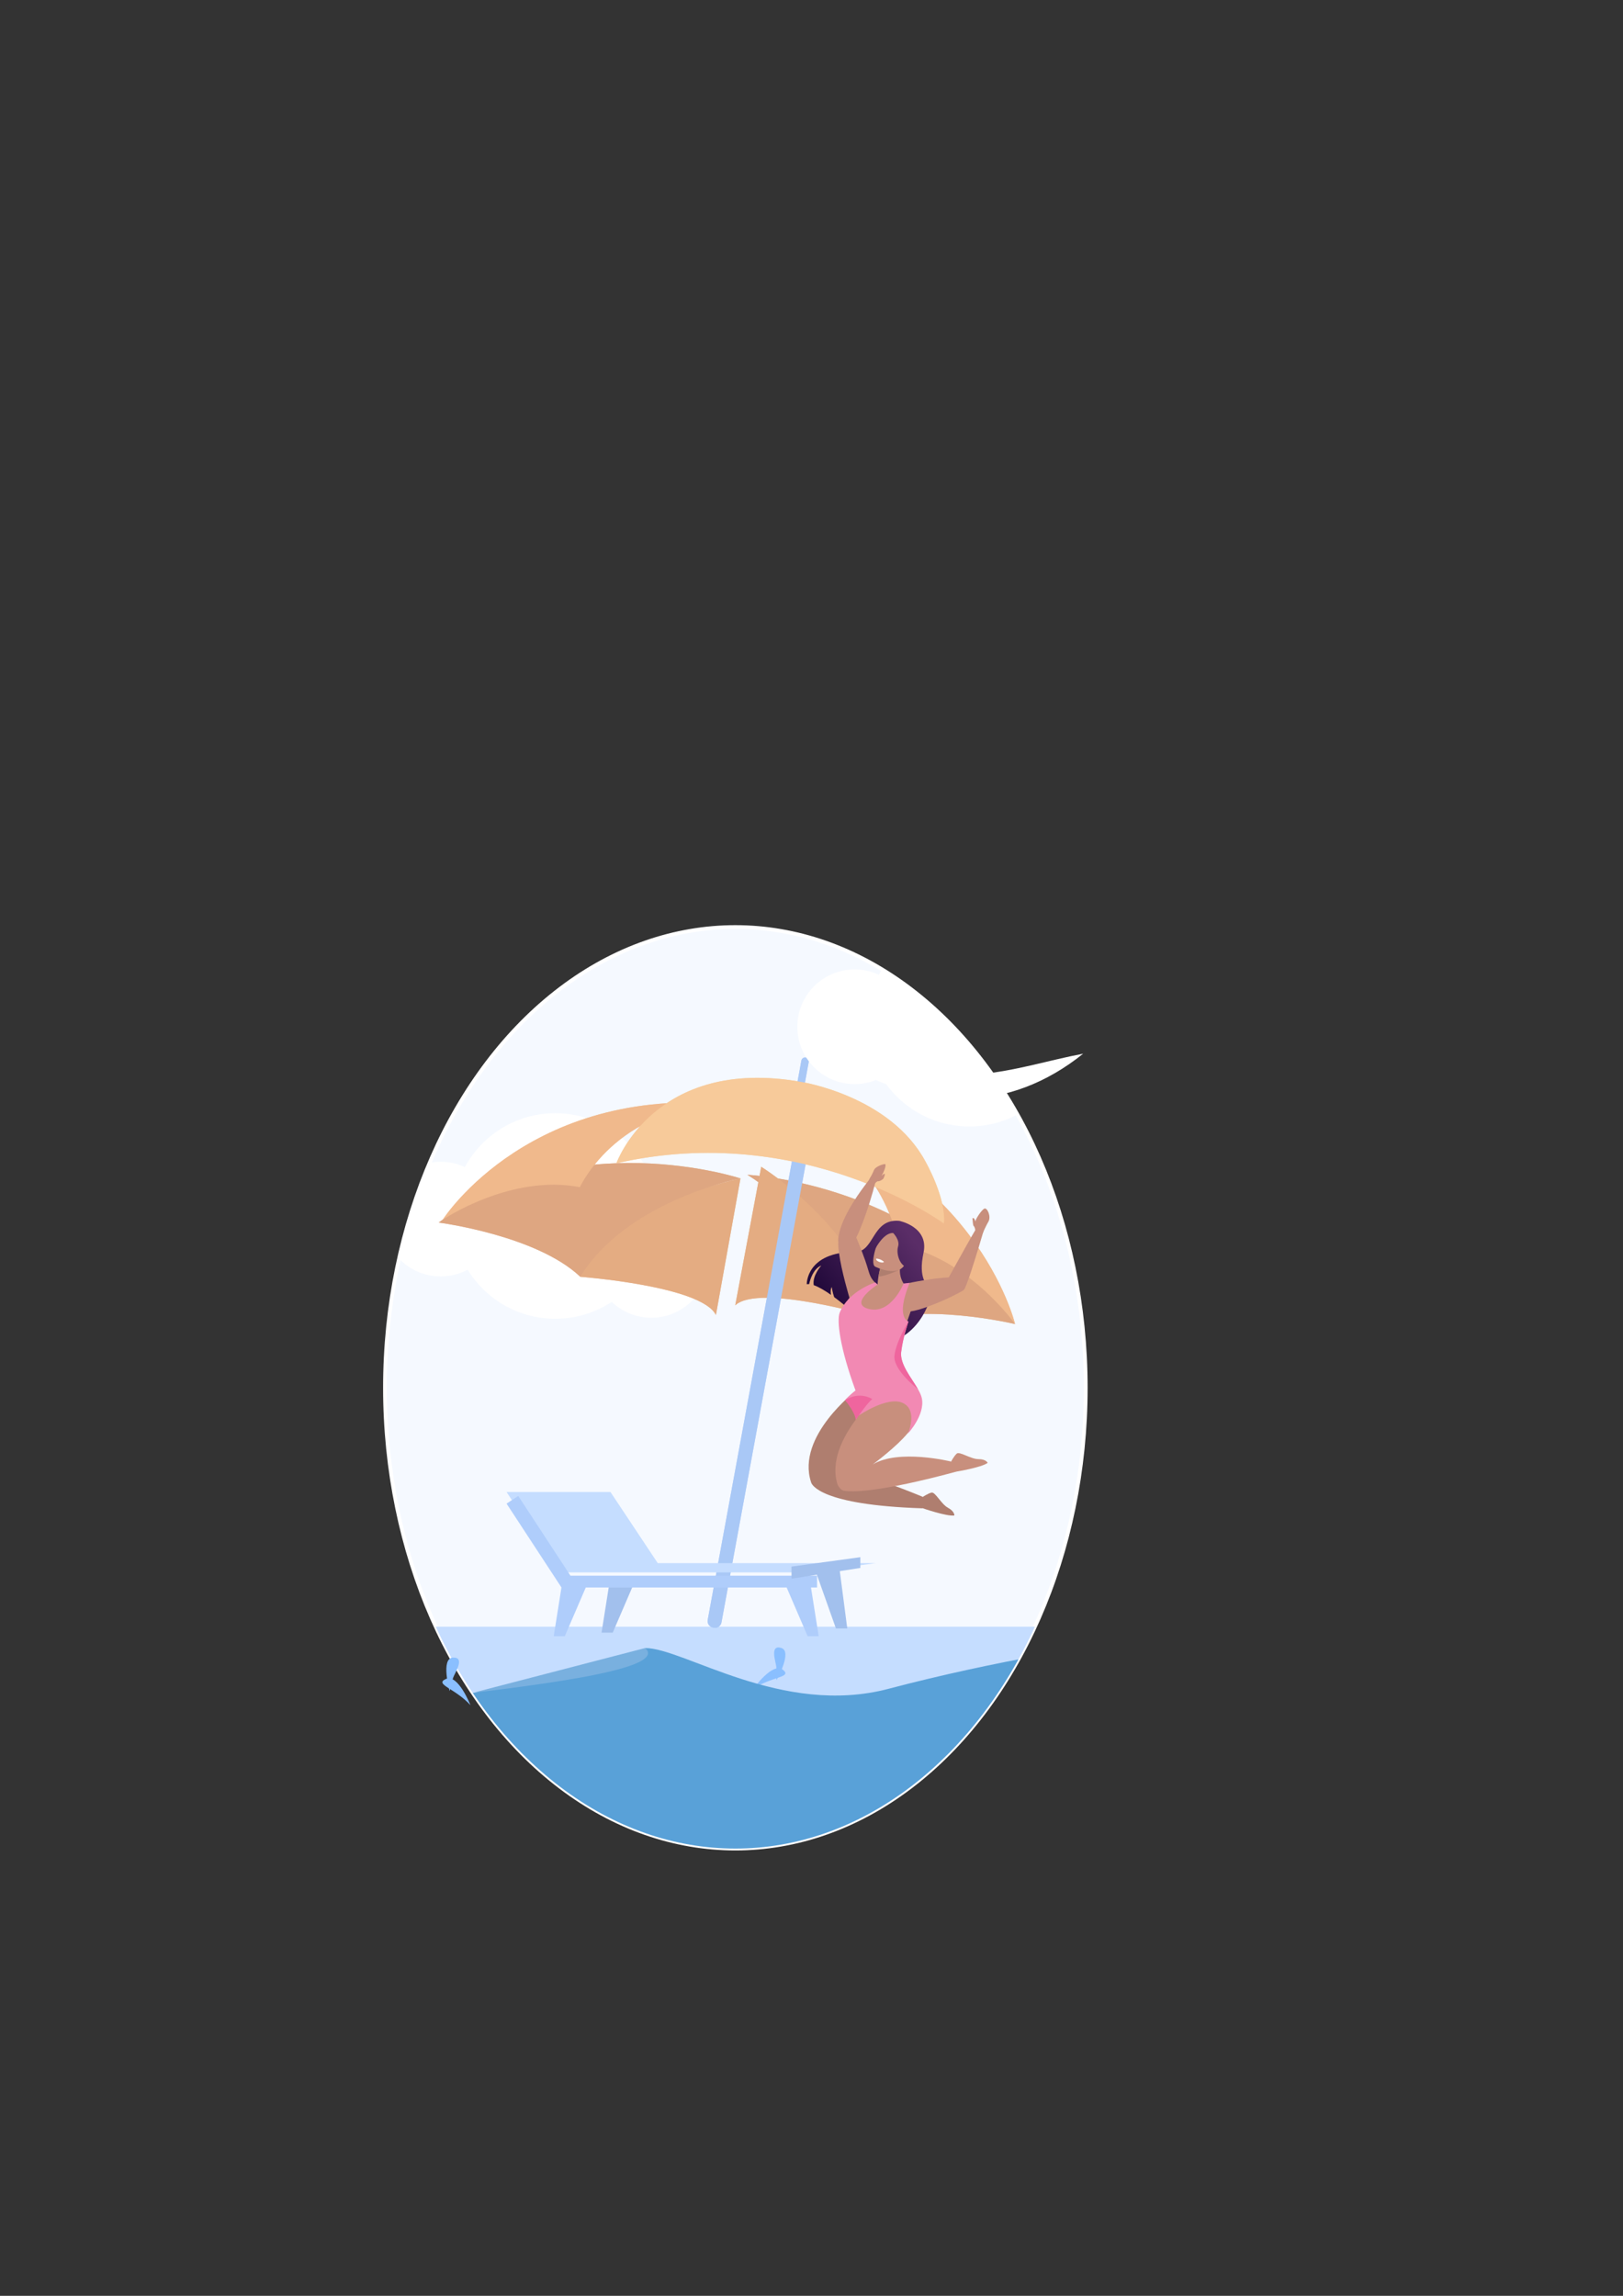 <?xml version="1.0" encoding="UTF-8" standalone="no"?>
<!-- Created with Inkscape (http://www.inkscape.org/) -->

<svg
   xmlns:dc="http://purl.org/dc/elements/1.1/"
   xmlns:cc="http://creativecommons.org/ns#"
   xmlns:rdf="http://www.w3.org/1999/02/22-rdf-syntax-ns#"
   xmlns:svg="http://www.w3.org/2000/svg"
   xmlns="http://www.w3.org/2000/svg"
   xmlns:xlink="http://www.w3.org/1999/xlink"
   xmlns:sodipodi="http://sodipodi.sourceforge.net/DTD/sodipodi-0.dtd"
   xmlns:inkscape="http://www.inkscape.org/namespaces/inkscape"
   width="210mm"
   height="297mm"
   viewBox="0 0 210 297"
   version="1.1"
   id="svg8"
   inkscape:version="0.92.3 (2405546, 2018-03-11)"
   sodipodi:docname="drawing.svg">
  <rect x="0" y="0" width="210" height="297" fill="#333333" stroke="none"/>
  <defs
     id="defs2">
    <linearGradient
       id="linearGradient1255"
       inkscape:collect="always">
      <stop
         id="stop1251"
         offset="0"
         style="stop-color:#5a2d67;stop-opacity:1" />
      <stop
         id="stop1253"
         offset="1"
         style="stop-color:#21093a;stop-opacity:1" />
    </linearGradient>
    <linearGradient
       inkscape:collect="always"
       id="linearGradient1245">
      <stop
         style="stop-color:#5a2d67;stop-opacity:1"
         offset="0"
         id="stop1241" />
      <stop
         style="stop-color:#21093a;stop-opacity:1"
         offset="1"
         id="stop1243" />
    </linearGradient>
    <linearGradient
       inkscape:collect="always"
       xlink:href="#linearGradient1255"
       id="linearGradient1748"
       gradientUnits="userSpaceOnUse"
       gradientTransform="matrix(-0.723,0,0,0.723,55.376,164.497)"
       x1="61.334"
       y1="433.543"
       x2="38.427"
       y2="450.779" />
    <linearGradient
       inkscape:collect="always"
       xlink:href="#linearGradient1245"
       id="linearGradient1750"
       gradientUnits="userSpaceOnUse"
       gradientTransform="matrix(-0.723,0,0,0.723,55.376,164.497)"
       x1="61.334"
       y1="433.543"
       x2="38.427"
       y2="450.779" />
    <clipPath
       clipPathUnits="userSpaceOnUse"
       id="clipPath1776">
      <ellipse
         ry="59.608"
         rx="45.336"
         cy="634.962"
         cx="284.375"
         id="ellipse1778"
         style="opacity:1;vector-effect:none;fill:none;fill-opacity:1;stroke:#ffffff;stroke-width:0.486;stroke-linecap:butt;stroke-linejoin:miter;stroke-miterlimit:4;stroke-dasharray:none;stroke-dashoffset:0;stroke-opacity:1" />
    </clipPath>
    <clipPath
       clipPathUnits="userSpaceOnUse"
       id="clipPath1786">
      <ellipse
         ry="59.608"
         rx="45.336"
         cy="634.962"
         cx="284.375"
         id="ellipse1788"
         style="opacity:1;vector-effect:none;fill:none;fill-opacity:1;stroke:#ffffff;stroke-width:0.486;stroke-linecap:butt;stroke-linejoin:miter;stroke-miterlimit:4;stroke-dasharray:none;stroke-dashoffset:0;stroke-opacity:1" />
    </clipPath>
    <clipPath
       clipPathUnits="userSpaceOnUse"
       id="clipPath2196">
      <ellipse
         ry="7470.057"
         rx="5681.488"
         cy="-7308.249"
         cx="9176.84"
         id="ellipse2198"
         style="opacity:1;vector-effect:none;fill:none;fill-opacity:1;stroke:#ffffff;stroke-width:60.916;stroke-linecap:butt;stroke-linejoin:miter;stroke-miterlimit:4;stroke-dasharray:none;stroke-dashoffset:0;stroke-opacity:1"
         transform="scale(1,-1)" />
    </clipPath>
    <clipPath
       clipPathUnits="userSpaceOnUse"
       id="clipPath2227">
      <ellipse
         style="opacity:1;vector-effect:none;fill:none;fill-opacity:1;stroke:#ffffff;stroke-width:0.486;stroke-linecap:butt;stroke-linejoin:miter;stroke-miterlimit:4;stroke-dasharray:none;stroke-dashoffset:0;stroke-opacity:1"
         id="ellipse2229"
         cx="287.164"
         cy="651.51"
         rx="45.336"
         ry="59.608" />
    </clipPath>
    <clipPath
       clipPathUnits="userSpaceOnUse"
       id="clipPath2231">
      <ellipse
         ry="59.608"
         rx="45.336"
         cy="676.389"
         cx="233.594"
         id="ellipse2233"
         style="opacity:1;vector-effect:none;fill:none;fill-opacity:1;stroke:#ffffff;stroke-width:0.486;stroke-linecap:butt;stroke-linejoin:miter;stroke-miterlimit:4;stroke-dasharray:none;stroke-dashoffset:0;stroke-opacity:1" />
    </clipPath>
  </defs>
  <sodipodi:namedview
     id="base"
     pagecolor="#ffffff"
     bordercolor="#666666"
     borderopacity="1.0"
     inkscape:pageopacity="0.0"
     inkscape:pageshadow="2"
     inkscape:zoom="0.7"
     inkscape:cx="692.85282"
     inkscape:cy="303.8183"
     inkscape:document-units="mm"
     inkscape:current-layer="layer1"
     showgrid="false"
     inkscape:window-width="1920"
     inkscape:window-height="1053"
     inkscape:window-x="0"
     inkscape:window-y="27"
     inkscape:window-maximized="1" />
  <g
     inkscape:label="Layer 1"
     inkscape:groupmode="layer"
     id="layer1">
    <g
       transform="matrix(0.013,0,0,-0.015,-88.359,591.711)"
       id="g842" />
    <g
       id="g1275"
       transform="matrix(0.723,0,0,0.723,-51.209,142.407)"
       style="opacity:1" />
    <ellipse
       style="opacity:1;vector-effect:none;fill:#f5f9ff;fill-opacity:1;stroke:#ffffff;stroke-width:0.486;stroke-linecap:butt;stroke-linejoin:miter;stroke-miterlimit:4;stroke-dasharray:none;stroke-dashoffset:0;stroke-opacity:1"
       id="path1772"
       cx="95.148"
       cy="179.535"
       rx="45.336"
       ry="59.608"
       inkscape:export-xdpi="84.877289"
       inkscape:export-ydpi="84.877289" />
    <g
       id="g2213"
       transform="translate(-192.016,-471.975)"
       clip-path="url(#clipPath2227)">
      <circle
         r="13.297"
         cy="629.283"
         cx="263.862"
         id="path2204"
         style="opacity:1;vector-effect:none;fill:#ffffff;fill-opacity:1;stroke:none;stroke-width:0.5;stroke-linecap:butt;stroke-linejoin:miter;stroke-miterlimit:4;stroke-dasharray:none;stroke-dashoffset:0;stroke-opacity:1" />
      <circle
         style="opacity:1;vector-effect:none;fill:#ffffff;fill-opacity:1;stroke:none;stroke-width:0.279;stroke-linecap:butt;stroke-linejoin:miter;stroke-miterlimit:4;stroke-dasharray:none;stroke-dashoffset:0;stroke-opacity:1"
         id="circle2206"
         cx="249.028"
         cy="629.684"
         r="7.417" />
      <circle
         r="7.417"
         cy="635.029"
         cx="276.29"
         id="circle2208"
         style="opacity:1;vector-effect:none;fill:#ffffff;fill-opacity:1;stroke:none;stroke-width:0.279;stroke-linecap:butt;stroke-linejoin:miter;stroke-miterlimit:4;stroke-dasharray:none;stroke-dashoffset:0;stroke-opacity:1" />
    </g>
    <g
       transform="matrix(0.065,0,0,-0.065,-1451.982,833.824)"
       id="g1802">
      <path
         inkscape:connector-curvature="0"
         id="path1804"
         style="fill:#ffffff;fill-opacity:1;fill-rule:nonzero;stroke:none"
         d="M 16300,0 H 0 V 10866.7 H 16300 V 0" />
    </g>
    <g
       transform="matrix(0.06,0,0,-0.06,-1451.982,833.824)"
       id="g1806">
      <path
         inkscape:connector-curvature="0"
         id="path1808"
         style="fill:#ebf3fa;fill-opacity:1;fill-rule:nonzero;stroke:none"
         d="m 15078.6,2400.8 -3607.6,4.42 -202.5,0.65 -6577.84,21.51 -2500,7.13 c 0,0 -741.3,1007.65 -252.34,2460.55 48.19,143.43 360.54,722.79 436.28,864.99 50.41,94.57 107.41,188.61 171.49,281.68 6.59,9.54 13.23,19.03 19.96,28.57 91.96,130.19 198.19,258.46 320.2,383.5 930.96,954.41 1789.5,1083.93 2493.88,1018.99 562.06,-51.67 1025.93,-227.21 1350.09,-206 730.45,47.63 964.69,1550.53 3125.54,2003.85 431.14,90.43 915.04,143.01 1398.44,143.52 1351.1,1.57 2697.8,-402.75 2875.2,-1519.12 25.5,-161.09 26.8,-336.88 0.1,-528.46 -18.6,-135.39 -51.3,-278.56 -99.2,-430 -88.6,-281.06 -483.1,-416.48 -683.9,-755.96 -641.2,-1083.74 1166.6,-1785.26 1924.7,-2215.02 31.2,-17.68 63.4,-33.88 93,-54.33 935.9,-648.25 -285.5,-1510.47 -285.5,-1510.47" />
    </g>
    <g
       transform="matrix(0.036,0,0,-0.036,-1451.982,833.824)"
       id="g1814">
      <path
         inkscape:connector-curvature="0"
         id="path1816"
         style="fill:#88b374;fill-opacity:1;fill-rule:nonzero;stroke:none"
         d="m 7279.68,4864.76 c 706.65,-240.1 2007.56,-856.77 3501.72,-437.96 1494.1,418.91 3263.5,53.88 5486,-398.97 10.8,-2.17 21.7,-4.14 32.6,-6.32 l -12335.18,17.67 c 948.38,1071.3 2228.02,1194.85 3314.86,825.58" />
    </g>
    <g
       transform="matrix(0.047,0,0,-0.047,-1451.982,833.824)"
       id="g1818">
      <path
         inkscape:connector-curvature="0"
         id="path1820"
         style="fill:#699ff0;fill-opacity:1;fill-rule:nonzero;stroke:none"
         d="m 16142.4,10013.2 65.9,359 c 4.4,24 27.6,40.1 51.7,35.7 24,-4.5 40,-27.7 35.7,-51.7 l -66,-359.02 c -4.4,-24.02 -27.7,-40.07 -51.7,-35.65 -24.1,4.41 -40,27.67 -35.6,51.67" />
    </g>
    <g
       transform="matrix(0.056,0,0,-0.056,-1451.982,833.824)"
       id="g1822">
      <path
         inkscape:connector-curvature="0"
         id="path1824"
         style="fill:#c66524;fill-opacity:1;fill-rule:nonzero;stroke:none"
         d="m 13536.8,7840 c 0,0 1836.8,-82.12 2763.2,-1540.44 0,0 -993.8,238.49 -1572.8,-3.58 0,0 -442.1,1086.6 -1190.4,1544.02" />
    </g>
    <g
       transform="matrix(0.051,0,0,-0.051,-1451.982,833.824)"
       id="g1826">
      <path
         inkscape:connector-curvature="0"
         id="path1828"
         style="fill:#d16f26;fill-opacity:1;fill-rule:nonzero;stroke:none"
         d="m 16300,6968.35 c 0,0 -1339.2,397.66 -1611.4,143.19 l 293.8,1565.72 c 0,0 1127.9,-697.43 1317.6,-1708.91" />
    </g>
    <g
       transform="matrix(0.047,0,0,-0.047,-1451.982,833.824)"
       id="g1830">
      <path
         inkscape:connector-curvature="0"
         id="path1832"
         style="fill:#c66524;fill-opacity:1;fill-rule:nonzero;stroke:none"
         d="m 16300,9445.37 c 0,0 -2103.3,693.83 -3770.7,-551.55 0,0 1221.1,-156.92 1769.4,-677.34 0,0 963,1034.2 2001.3,1228.89" />
    </g>
    <g
       transform="matrix(0.047,0,0,-0.047,-1451.982,833.824)"
       id="g1834">
      <path
         inkscape:connector-curvature="0"
         id="path1836"
         style="fill:#d16f26;fill-opacity:1;fill-rule:nonzero;stroke:none"
         d="m 14298.7,8216.48 c 0,0 1516.2,-113.48 1694.6,-477.61 l 306.7,1706.5 c 0,0 -1417.1,-273.26 -2001.3,-1228.89" />
    </g>
    <g
       transform="matrix(0.047,0,0,-0.047,-1451.982,833.824)"
       id="g1838">
      <path
         inkscape:connector-curvature="0"
         id="path1840"
         style="fill:#699ff0;fill-opacity:1;fill-rule:nonzero;stroke:none"
         d="M 15096.1,3732.33 16129,9355.82 c 7.7,41.33 47.7,68.94 89,61.35 l 13.1,-2.41 c 41.3,-7.59 68.9,-47.61 61.3,-88.95 L 15259.5,3702.28 c -7.7,-41.3 -47.7,-68.94 -89,-61.31 l -13,2.41 c -41.4,7.55 -69,47.57 -61.4,88.95" />
    </g>
    <g
       transform="matrix(0.056,0,0,-0.056,-1451.982,833.824)"
       id="g1842">
      <path
         inkscape:connector-curvature="0"
         id="path1844"
         style="fill:#e58638;fill-opacity:1;fill-rule:nonzero;stroke:none"
         d="m 13784,8508.84 c 1186.5,-365.41 1311.8,-1392.58 1311.8,-1392.58 713.7,-123.07 1200.5,-811.28 1204.2,-816.61 -2.2,13.52 -415,1692.11 -2516,2209.19" />
    </g>
    <g
       transform="matrix(0.046,0,0,-0.046,-1451.982,833.824)"
       id="g1846">
      <path
         inkscape:connector-curvature="0"
         id="path1848"
         style="fill:#e58638;fill-opacity:1;fill-rule:nonzero;stroke:none"
         d="M 16300,10354.9 C 14801.4,10451.8 14293.3,9336 14293.3,9336 c -859.9,167.68 -1706,-401.18 -1712.6,-405.59 8.4,14.32 1121.7,1742.99 3719.3,1424.49" />
    </g>
    <g
       transform="matrix(0.052,0,0,-0.052,-1451.982,833.824)"
       id="g1850">
      <path
         inkscape:connector-curvature="0"
         id="path1852"
         style="fill:#f1a34f;fill-opacity:1;fill-rule:nonzero;stroke:none"
         d="m 14729.5,9199.38 c 0,0 962.8,-147.84 1344.5,-860.1 0,0 226,-394.31 198.5,-668.31 0,0 -1520.8,1112.6 -3534.4,649.21 0,0 414.1,1158.25 1991.4,879.2" />
    </g>
    <g
       transform="matrix(0.05,0,0,-0.05,-1451.982,833.824)"
       id="g1854">
      <path
         inkscape:connector-curvature="0"
         id="path1856"
         style="fill:#c5ddff;fill-opacity:1;fill-rule:nonzero;stroke:none"
         d="m 16300,5501.13 h -1188.7 l -541,-813.63 h -2493.1 l 776.3,-105.9 h 2844.4 l 602.1,919.53" />
    </g>
    <g
       transform="matrix(0.047,0,0,-0.047,-1451.982,833.824)"
       id="g1858">
      <path
         inkscape:connector-curvature="0"
         id="path1860"
         style="fill:#a2c0ed;fill-opacity:1;fill-rule:nonzero;stroke:none"
         d="m 16204.4,4774.31 95.6,-603.73 h -137.1 l -259.8,603.28 301.3,0.45" />
    </g>
    <g
       transform="matrix(0.051,0,0,-0.051,-1451.982,833.824)"
       id="g1862">
      <path
         inkscape:connector-curvature="0"
         id="path1864"
         style="fill:#afcdfb;fill-opacity:1;fill-rule:nonzero;stroke:none"
         d="m 12817.3,4408.9 h -69.4 v 135.08 H 15569 l 597.2,911.98 133.8,-87.64 -628,-959 -0.3,0.27 v -0.27 h 0.3 l 88.4,-557.58 h -126.7 l -239.9,557.16 h -2298.2 l -239.9,-557.16 h -126.6 l 88.2,557.16" />
    </g>
    <g
       transform="matrix(0.04,0,0,-0.04,-1451.982,833.824)"
       id="g1866">
      <path
         inkscape:connector-curvature="0"
         id="path1868"
         style="fill:#a2c0ed;fill-opacity:1;fill-rule:nonzero;stroke:none"
         d="m 15315.6,5944.42 984.4,-134.3 v -172.73 l -362.7,56.57 -272.7,-768.98 h -161.9 l 106.9,820.03 -294,45.89 v 153.52" />
    </g>
    <g
       transform="matrix(0.05,0,0,-0.05,-1451.982,833.824)"
       id="g1870">
      <path
         inkscape:connector-curvature="0"
         id="path1872"
         style="fill:#c5ddff;fill-opacity:1;fill-rule:nonzero;stroke:none"
         d="M 2985.87,3878.13 H 15917.1 c 210.6,0 382.9,-172.28 382.9,-382.88 v -479.18 c 0,-7.57 -6.2,-13.73 -13.7,-13.73 H 2616.71 c -7.55,0 -13.73,6.16 -13.73,13.73 v 479.18 c 0,210.6 172.3,382.88 382.89,382.88" />
    </g>
    <path
       inkscape:connector-curvature="0"
       id="path1874"
       style="fill:#e58638;fill-opacity:1;fill-rule:nonzero;stroke:none;stroke-width:0.035"
       d="m -1238.292,558.745 h 13.69 c 1.194,0 2.365,0.099 3.51,0.293 4.328,0.723 8.265,2.769 11.467,5.743 1.849,1.718 3.453,3.75 4.742,6.022 2.231,3.926 3.521,8.565 3.521,13.529 v 54.053 h -5.483 v -54.053 c 0,-0.349 -0.01,-0.702 -0.026,-1.048 0,-0.131 -0.012,-0.265 -0.022,-0.395 -0.014,-0.205 -0.03,-0.409 -0.05,-0.614 -0.012,-0.123 -0.024,-0.247 -0.038,-0.37 -0.07,-0.635 -0.171,-1.263 -0.298,-1.877 -0.012,-0.06 -0.024,-0.116 -0.036,-0.176 -0.018,-0.081 -0.034,-0.162 -0.054,-0.243 -0.024,-0.113 -0.05,-0.222 -0.079,-0.332 -0.01,-0.046 -0.02,-0.088 -0.032,-0.134 -0.02,-0.085 -0.043,-0.166 -0.065,-0.25 0,-0.004 0,-0.007 0,-0.011 -0.03,-0.12 -0.062,-0.24 -0.097,-0.356 -0.032,-0.116 -0.066,-0.229 -0.103,-0.346 -0.038,-0.134 -0.079,-0.265 -0.123,-0.395 -0.018,-0.06 -0.036,-0.116 -0.056,-0.176 -0.06,-0.183 -0.125,-0.367 -0.193,-0.547 -0.052,-0.148 -0.109,-0.296 -0.167,-0.441 -0.157,-0.409 -0.33,-0.811 -0.513,-1.203 -0.062,-0.134 -0.125,-0.265 -0.191,-0.395 -0.069,-0.141 -0.137,-0.275 -0.21,-0.413 -0.137,-0.261 -0.278,-0.519 -0.426,-0.773 -0.026,-0.046 -0.054,-0.092 -0.08,-0.141 -0.048,-0.081 -0.097,-0.162 -0.147,-0.24 -0.016,-0.028 -0.031,-0.053 -0.046,-0.078 -0.153,-0.25 -0.312,-0.497 -0.477,-0.734 -0.596,-0.882 -1.259,-1.7 -1.98,-2.459 -0.095,-0.099 -0.194,-0.201 -0.29,-0.296 -0.217,-0.219 -0.439,-0.43 -0.666,-0.635 -0.077,-0.071 -0.153,-0.141 -0.229,-0.205 -0.012,-0.014 -0.024,-0.025 -0.038,-0.035 -0.07,-0.06 -0.141,-0.123 -0.213,-0.183 -0.04,-0.035 -0.08,-0.071 -0.121,-0.102 -0.086,-0.07 -0.173,-0.141 -0.262,-0.212 -0.165,-0.134 -0.334,-0.265 -0.505,-0.392 -0.064,-0.046 -0.129,-0.095 -0.193,-0.141 0,-0.004 0,-0.004 0,-0.004 -0.075,-0.053 -0.151,-0.106 -0.228,-0.162 -0.209,-0.148 -0.425,-0.289 -0.642,-0.427 -0.05,-0.032 -0.101,-0.064 -0.151,-0.095 -0.058,-0.039 -0.116,-0.074 -0.177,-0.109 -0.068,-0.042 -0.137,-0.081 -0.205,-0.12 -0.255,-0.152 -0.515,-0.296 -0.778,-0.43 -0.078,-0.042 -0.159,-0.085 -0.242,-0.123 -0.096,-0.049 -0.195,-0.099 -0.293,-0.145 -0.061,-0.028 -0.121,-0.056 -0.181,-0.085 -0.117,-0.053 -0.234,-0.106 -0.35,-0.155 -0.244,-0.106 -0.489,-0.205 -0.736,-0.3 -0.06,-0.021 -0.121,-0.046 -0.182,-0.064 -0.189,-0.071 -0.38,-0.138 -0.573,-0.198 -0.095,-0.032 -0.188,-0.06 -0.282,-0.088 -0.022,-0.011 -0.046,-0.014 -0.07,-0.021 -0.113,-0.035 -0.228,-0.067 -0.342,-0.099 -0.248,-0.071 -0.499,-0.131 -0.752,-0.187 -0.286,-0.064 -0.574,-0.12 -0.865,-0.169 -0.145,-0.025 -0.29,-0.046 -0.436,-0.067 -0.028,-0.004 -0.057,-0.007 -0.085,-0.011 -0.091,-0.014 -0.181,-0.025 -0.272,-0.035 -0.058,-0.007 -0.117,-0.014 -0.175,-0.018 -0.116,-0.014 -0.235,-0.025 -0.353,-0.035 -0.282,-0.025 -0.566,-0.039 -0.854,-0.046 -0.044,-0.004 -0.089,-0.004 -0.132,-0.007 -0.121,0 -0.242,-0.004 -0.365,-0.004 h -13.69 c -8.456,0 -15.334,7.574 -15.334,16.884 v 93.285 h -5.36 c -0.081,-0.385 -0.123,-0.787 -0.123,-1.199 v -92.086 c 0,-12.636 9.338,-22.92 20.817,-22.92" />
    <path
       inkscape:connector-curvature="0"
       id="path1876"
       style="fill:#e58638;fill-opacity:1;fill-rule:nonzero;stroke:none;stroke-width:0.035"
       d="m -1224.601,564.781 c 9.791,0 17.757,8.77 17.757,19.551 v 54.053 h 5.482 v -54.053 c 0,-4.964 -1.29,-9.603 -3.521,-13.529 -9.161,-7.997 -19.718,-6.022 -19.718,-6.022" />
    <path
       inkscape:connector-curvature="0"
       id="path1878"
       style="fill:#f1a34f;fill-opacity:1;fill-rule:nonzero;stroke:none;stroke-width:0.035"
       d="m -1229.646,564.781 c 2.934,-2.963 6.644,-5.02 10.752,-5.743 1.078,-0.194 2.183,-0.293 3.309,-0.293 h 13.69 c 8.306,0 15.606,4.822 19.718,12.058 2.231,3.926 3.521,8.565 3.521,13.529 v 54.053 h -5.483 v -54.053 c 0,-10.781 -7.965,-19.551 -17.756,-19.551 h -13.69 c -0.139,0 -0.277,0.004 -0.414,0.007 h -0.01 c -0.979,0.028 -1.935,0.159 -2.861,0.385 -6.885,1.658 -12.052,8.421 -12.052,16.492 v 93.285 h -5.361 c -0.08,-0.385 -0.122,-0.787 -0.122,-1.199 v -92.086 c 0,-6.675 2.603,-12.689 6.755,-16.884" />
    <path
       inkscape:connector-curvature="0"
       id="path1880"
       style="fill:#e58638;fill-opacity:1;fill-rule:nonzero;stroke:none;stroke-width:0.035"
       d="m -1201.894,564.781 c 9.792,0 17.757,8.77 17.757,19.551 v 54.053 h 5.482 v -54.053 c 0,-4.964 -1.29,-9.603 -3.521,-13.529 -9.161,-7.997 -19.718,-6.022 -19.718,-6.022" />
    <path
       inkscape:connector-curvature="0"
       id="path1882"
       style="fill:#aa443e;fill-opacity:1;fill-rule:nonzero;stroke:none;stroke-width:0.035"
       d="m -1027.033,385.637 c 0,0 -17.664,-18.327 -32.773,-29.475 -1.034,-2.794 -1.598,-6.509 -1.598,-6.509 -0.847,1.545 -0.716,3.545 -0.437,5.041 -4.103,-2.889 -7.941,-5.14 -11.088,-6.216 -1.058,-6.149 4.858,-12.608 4.858,-12.608 -5.08,2.057 -7.14,8.837 -7.814,11.942 -0.547,-0.042 -1.055,-0.028 -1.524,0.049 0,0 -0.508,-20.761 31.2,-20.761 12.337,0 10.569,-21.431 28.131,-19.893 0,0 19.177,3.747 15.596,20.472 -3.581,16.725 2.304,20.472 4.35,24.218 2.043,3.75 -6.65,29.99 -28.9,33.74" />
    <path
       inkscape:connector-curvature="0"
       id="path1884"
       style="fill:#d9935c;fill-opacity:1;fill-rule:nonzero;stroke:none;stroke-width:0.035"
       d="m -1002.903,491.626 c 0,0 15.184,5.271 20.186,4.607 0,0 0.332,-2.561 -4.068,-4.946 -4.403,-2.388 -8.191,-10.351 -10.583,-9.747 -2.388,0.603 -5.549,2.759 -5.549,2.759 l 0.014,7.327" />
    <path
       inkscape:connector-curvature="0"
       id="path1886"
       style="fill:#ffb27d;fill-opacity:1;fill-rule:nonzero;stroke:none;stroke-width:0.035"
       d="m -981.267,468.06 c 0,0 15.857,-2.603 19.939,-5.57 0,0 -0.928,-2.413 -5.934,-2.413 -5.009,0 -12.136,-5.189 -13.949,-3.521 -1.813,1.669 -3.563,5.069 -3.563,5.069 l 3.507,6.435" />
    <path
       inkscape:connector-curvature="0"
       id="path1888"
       style="fill:#d9935c;fill-opacity:1;fill-rule:nonzero;stroke:none;stroke-width:0.035"
       d="m -1002.892,491.64 c -4.322,-0.138 -8.382,-0.325 -12.199,-0.55 -57.887,-3.418 -59.577,-16.291 -59.577,-16.291 -9.627,-29.499 29.058,-58.794 29.058,-58.794 0,0 23.47,-3.295 22.539,10.499 -0.931,13.794 -33.405,40.898 -33.405,40.898 10.813,1.012 28.392,7.091 40.443,11.673 7.687,2.925 13.127,5.239 13.127,5.239 0,0 1.026,1.75 0.875,3.718 -0.162,2.134 -0.861,3.609 -0.861,3.609" />
    <path
       inkscape:connector-curvature="0"
       id="path1890"
       style="fill:#ffb27d;fill-opacity:1;fill-rule:nonzero;stroke:none;stroke-width:0.035"
       d="m -981.211,468.05 c -0.021,0.004 -0.039,0.007 -0.057,0.011 -49.83,13.458 -67.416,13.261 -72.478,12.248 -2.247,-0.448 -3.828,-3.725 -3.828,-3.725 -9.624,-29.503 31.408,-62.756 31.408,-62.756 0,0 14.129,-5.517 19.064,2.547 0.91,1.482 1.365,11.261 1.221,13.406 -0.6,8.883 -10.481,18.415 -19.978,26.402 -5.02,4.226 -8.936,7.101 -9.267,7.348 l -0.021,0.011 c 16.577,-10.227 50.373,-1.916 50.373,-1.916 0,0 1.958,1.383 2.582,2.533 0.981,1.806 0.981,3.891 0.981,3.891" />
    <path
       inkscape:connector-curvature="0"
       id="path1892"
       style="fill:#ffb27d;fill-opacity:1;fill-rule:nonzero;stroke:none;stroke-width:0.035"
       d="m -963.893,313.455 c -0.621,2.155 -4.561,15.543 -7.955,25.869 -2.081,6.315 -3.979,11.493 -4.78,12.188 -0.621,0.547 -3.03,1.859 -6.35,3.538 -4.632,2.3 -11.091,5.182 -17.148,7.334 -3.905,1.422 -7.662,2.519 -10.619,2.917 -1.129,0.219 -2.117,0.258 -2.991,0.219 -5.362,-0.328 -5.655,-6.237 -4.999,-11.091 0.219,-1.386 0.476,-2.699 0.73,-3.722 0.363,-1.496 0.691,-2.48 0.691,-2.48 0,0 0.84,-0.183 2.265,-0.476 2.699,-0.582 7.514,-1.566 12.915,-2.441 5.218,-0.84 10.982,-1.605 15.836,-1.827 0,0 2.628,-4.78 5.948,-10.724 4.015,-7.225 9.013,-16.164 11.384,-20.105 0.254,-0.402 0.402,-0.84 0.437,-1.277 1.312,1.02 2.882,1.785 4.636,2.078" />
    <path
       inkscape:connector-curvature="0"
       id="path1894"
       style="fill:#ffb27d;fill-opacity:1;fill-rule:nonzero;stroke:none;stroke-width:0.035"
       d="m -1044.277,315.06 c -0.437,0.984 -0.914,1.933 -1.351,2.882 0,0 1.058,2.445 2.483,6.022 0.035,0.109 0.071,0.254 0.145,0.363 0.254,0.586 0.473,1.206 0.73,1.863 1.46,3.796 3.136,8.428 4.378,12.771 0.035,0.145 0.109,0.293 0.145,0.437 0.804,2.882 2.159,6.272 5.81,8.678 1.012,0.667 -3.983,1.429 -4.092,2.304 l -13.063,9.377 c 0,0 -0.074,-0.254 -0.219,-0.766 -1.097,-3.648 -5.877,-19.777 -7.373,-30.977 -0.399,-2.699 -0.582,-5.073 -0.473,-6.971 0,0 -1.058,-5.144 4.561,-16.746 2.882,-5.948 7.514,-13.536 14.922,-23.022 0,0 0.801,-1.351 1.531,-2.702 1.129,1.132 3.002,2.335 4.205,3.214 -0.893,0.395 -1.538,1.164 -1.686,1.676 -1.386,5.327 -4.78,17.441 -9.232,28.205 0,0 0,0.039 -0.035,0.074 -0.035,0.148 -0.109,0.293 -0.183,0.437 -0.035,0.109 -0.109,0.219 -0.145,0.367 -0.254,0.656 -0.547,1.312 -0.84,1.968 -0.074,0.183 -0.145,0.363 -0.219,0.547" />
    <path
       inkscape:connector-curvature="0"
       id="path1896"
       style="fill:#ffb27d;fill-opacity:1;fill-rule:nonzero;stroke:none;stroke-width:0.035"
       d="m -1011.426,351.545 -18.496,7.324 -1.961,-8.195 c -0.198,-2.477 0.056,-5.225 0.473,-7.754 0.677,-4.177 1.789,-7.743 2.014,-8.438 0.025,-0.081 0.039,-0.123 0.039,-0.123 l 0.476,-0.011 1.535,-0.042 10.396,-0.268 c -0.416,1.549 -0.628,2.988 -0.684,4.325 -0.385,8.915 6.209,13.183 6.209,13.183" />
    <path
       inkscape:connector-curvature="0"
       id="path1898"
       style="fill:#ffb27d;fill-opacity:1;fill-rule:nonzero;stroke:none;stroke-width:0.035"
       d="m -1039.828,346.585 c 0,0 -8.195,4.526 -15.956,19.343 -2.039,10.657 2.533,27.771 10.174,50.077 l 39.73,2.163 c 0,0 -16.976,-23.615 -12.915,-31.732 4.057,-8.117 12.174,-33.577 12.174,-33.577 l -33.207,-6.272" />
    <path
       inkscape:connector-curvature="0"
       id="path1900"
       style="fill:#ed975d;fill-opacity:1;fill-rule:nonzero;stroke:none;stroke-width:0.035"
       d="m -1017.635,338.361 c 0,0 -8.661,4.403 -13.776,4.558 0.677,-4.177 1.789,-7.743 2.014,-8.438 0.173,-0.053 0.346,-0.102 0.515,-0.134 0.363,-0.074 0.72,-0.106 1.073,-0.085 0.155,0.011 0.307,0.025 0.462,0.042 4.297,0.497 9.712,4.057 9.712,4.057" />
    <path
       inkscape:connector-curvature="0"
       id="path1902"
       style="fill:#ffb27d;fill-opacity:1;fill-rule:nonzero;stroke:none;stroke-width:0.035"
       d="m -1033.545,336.583 c 0,0 14.767,7.482 19.283,-1.785 4.519,-9.267 9.465,-14.541 0.229,-19.713 -9.236,-5.168 -12.806,-2.533 -15.064,0.194 -2.261,2.727 -8.174,19.117 -4.449,21.304" />
    <path
       inkscape:connector-curvature="0"
       id="path1904"
       style="fill:#aa443e;fill-opacity:1;fill-rule:nonzero;stroke:none;stroke-width:0.035"
       d="m -1021.967,315.008 c 0,0 4.473,4.452 3.157,8.678 -1.312,4.23 0.811,12.647 6.583,13.607 5.768,0.963 12.626,-18.538 5.034,-22.285 -7.588,-3.75 -19.995,-5.602 -23.738,-0.893 -3.743,4.71 -2.304,10.664 -2.304,10.664 0,0 5.193,-10.061 11.268,-9.772" />
    <path
       inkscape:connector-curvature="0"
       id="path1906"
       style="fill:#ffffff;fill-opacity:1;fill-rule:nonzero;stroke:none;stroke-width:0.035"
       d="m -1027.855,333.518 c 0,0 -0.607,0.998 -3.242,-0.046 0,0 -2.212,-0.875 -1.753,-2.039 0,0 2.462,-0.134 4.995,2.085" />
    <path
       inkscape:connector-curvature="0"
       id="path1908"
       style="fill:#ffb27d;fill-opacity:1;fill-rule:nonzero;stroke:none;stroke-width:0.035"
       d="m -1027.725,277.035 c -0.286,0.049 -1.753,1.39 -1.697,1.295 1.884,-3.2 2.797,-6.05 2.483,-7.408 -0.127,-0.557 -6.399,1.087 -7.429,3.926 -0.529,1.46 -2.843,5.757 -2.843,5.757 l 3.542,1.796 c 0,0 1.408,-0.766 2.025,-0.593 0.617,0.169 2.805,-0.797 3.485,-1.834 0,0 1.506,-3.126 0.434,-2.939" />
    <path
       inkscape:connector-curvature="0"
       id="path1910"
       style="fill:#ffb27d;fill-opacity:1;fill-rule:nonzero;stroke:none;stroke-width:0.035"
       d="m -963.261,299.316 c -1.746,0.441 -5.842,6.798 -5.817,7.941 0.004,0.152 0,0.31 0.004,0.466 -0.222,-0.568 -0.469,-1.175 -0.646,-1.51 -0.649,-1.245 -1.386,-0.617 -1.386,-0.617 0.222,1.326 0.201,4.519 0.864,5.02 0.66,0.497 0.981,2.544 0.981,2.544 l 4.628,2.219 c 0,0 2.589,-5.754 3.669,-7.447 2.103,-3.291 -0.55,-9.059 -2.297,-8.615" />
    <path
       inkscape:connector-curvature="0"
       id="path1912"
       style="fill:#365da4;fill-opacity:1;fill-rule:nonzero;stroke:none;stroke-width:0.035"
       d="m -1033.51,346.754 c 0,0 -16.983,5.239 -22.761,19.35 -1.983,4.939 0.032,22.303 10.142,49.918 0,0 -5.225,4.138 -6.696,6.255 0,0 7.507,7.038 6.816,12.577 l 1.919,-2.734 c 0,0 18.44,-12.718 28.317,-8.072 9.878,4.643 3.312,19.537 3.312,19.537 0,0 11.042,-11.79 8.904,-22.493 -1.605,-8.05 -14.538,-19.727 -13.275,-29.796 1.259,-10.065 4.703,-19.519 4.703,-19.519 0,0 -8.601,-2.053 0.702,-24.776 l -3.835,0.406 c 0,0 -7.892,19.667 -22.003,16.404 -14.111,-3.263 5.327,-15.734 5.327,-15.734 l -1.573,-1.323" />
    <path
       inkscape:connector-curvature="0"
       id="path1914"
       style="fill:#233862;fill-opacity:1;fill-rule:nonzero;stroke:none;stroke-width:0.035"
       d="m -1006.074,415.158 v 0 c 0,0 -16.196,-12.277 -15.05,-21.625 1.147,-9.349 8.996,-21.756 8.996,-21.756 0,0 -3.443,9.454 -4.703,19.519 -0.977,7.8 6.562,16.563 10.756,23.862" />
    <path
       inkscape:connector-curvature="0"
       id="path1916"
       style="fill:#233862;fill-opacity:1;fill-rule:nonzero;stroke:none;stroke-width:0.035"
       d="m -1046.009,434.853 c 0,0 7.715,-11.278 10.657,-13.275 0,0 -7.895,-5.422 -17.473,0.699 0,0 6.565,7.8 6.816,12.577" />
    <g
       transform="matrix(0.059,0,0,-0.059,-1451.982,833.824)"
       id="g1918">
      <path
         inkscape:connector-curvature="0"
         id="path1920"
         style="fill:#699ff0;fill-opacity:1;fill-rule:nonzero;stroke:none"
         d="M 1795.5,2447.73 H 16300 c -222.9,471.67 -1428,-124.09 -2398.3,353.8 -112.6,55.52 -237.4,99.3 -370.8,133.02 -736.1,186.39 -1733.9,67.68 -2402.5,-69.84 -0.4,0 -0.7,-0.05 -1,-0.18 -17,-3.47 -33.8,-6.94 -50.4,-10.48 -0.7,-0.18 -1.5,-0.3 -2.2,-0.48 -5.6,-1.19 -11.1,-2.39 -16.6,-3.59 -0.4,-0.06 -0.8,-0.12 -1.1,-0.18 -220.8,-47.5 -400.5,-95.89 -515,-133.8 -521.3,-172.38 -1219.77,16.53 -1672.09,226.46 -55.64,25.81 -121.46,38.51 -194.89,41.26 -429.5,15.93 -1121.21,-310.19 -1588.68,-359.66 -102.12,-10.84 -193.52,-8.44 -269.16,13.6 -481.13,140.33 -764.31,482.44 -1262.98,189.98 -498.65,-292.46 -1369.4,-228.85 -2296.2,-40.61 -926.79,188.25 -1462.6,-339.3 -1462.6,-339.3" />
    </g>
    <g
       transform="matrix(0.04,0,0,-0.04,-1451.982,833.824)"
       id="g1922">
      <path
         inkscape:connector-curvature="0"
         id="path1924"
         style="fill:#8abfff;fill-opacity:1;fill-rule:nonzero;stroke:none"
         d="m 16122.2,4271.22 c 0,0 177.8,310.08 51.5,348 -126.4,37.91 -59.1,-147.63 -53.4,-200.46 5.7,-52.84 1.9,-147.54 1.9,-147.54" />
    </g>
    <path
       inkscape:connector-curvature="0"
       id="path1926"
       style="fill:#afcdfb;fill-opacity:1;fill-rule:nonzero;stroke:none;stroke-width:0.035"
       d="m -1128.152,664.49 c 0,0 3.151,-22.087 12.747,-18.718 9.595,3.365 -8.541,10.082 -12.747,18.718" />
    <path
       inkscape:connector-curvature="0"
       id="path1928"
       style="fill:#afcdfb;fill-opacity:1;fill-rule:nonzero;stroke:none;stroke-width:0.035"
       d="m -1135.873,666.977 c 0,0 -20.044,-13.861 -23.669,-7.038 -3.626,6.823 10.022,0.854 23.669,7.038" />
    <g
       transform="matrix(0.041,0,0,-0.041,-1451.982,833.824)"
       id="g1930">
      <path
         inkscape:connector-curvature="0"
         id="path1932"
         style="fill:#8abfff;fill-opacity:1;fill-rule:nonzero;stroke:none"
         d="m 15875.5,4180.92 c 0,0 205.4,289.14 315,203.91 109.5,-85.23 -118.7,-71.62 -315,-203.91" />
    </g>
    <g
       transform="matrix(0.05,0,0,-0.05,-1451.982,833.824)"
       id="g1934">
      <path
         inkscape:connector-curvature="0"
         id="path1936"
         style="fill:#7aaffc;fill-opacity:1;fill-rule:nonzero;stroke:none"
         d="m 13213.3,3401.43 c 1082.7,209.15 2882.3,-298.61 2983.5,-149.05 103.2,152.33 -130.8,231.97 -130.8,231.97 -874,221.31 -2058.8,80.36 -2852.7,-82.92" />
    </g>
    <path
       inkscape:connector-curvature="0"
       id="path1938"
       style="fill:#8abfff;fill-opacity:1;fill-rule:nonzero;stroke:none;stroke-width:0.035"
       d="m -1034.586,679.265 c 15.857,0.804 106.606,-13.176 93.574,-21.184 v 0 c -25.298,-0.938 -66.04,18.27 -93.574,21.184" />
    <path
       inkscape:connector-curvature="0"
       id="path1940"
       style="fill:#8abfff;fill-opacity:1;fill-rule:nonzero;stroke:none;stroke-width:0.035"
       d="m -1033.2,675.779 c 0,0 23.569,-3.732 15.572,-11.197 -7.994,-7.461 -5.976,7.373 -15.572,11.197" />
    <g
       transform="matrix(0.063,0,0,-0.063,-1451.982,833.824)"
       id="g1942">
      <path
         inkscape:connector-curvature="0"
         id="path1944"
         style="fill:#2e3552;fill-opacity:1;fill-rule:nonzero;stroke:none"
         d="M 16279.1,2263.97 H 599.463 c -11.521,0 -20.944,9.4 -20.944,20.93 v 15.76 c 0,11.53 9.423,20.93 20.939,20.93 H 16279.1 c 11.5,0 20.9,-9.4 20.9,-20.93 v -15.76 c 0,-11.53 -9.4,-20.93 -20.9,-20.93" />
    </g>
    <g
       transform="matrix(0.036,0,0,-0.036,-1451.982,833.824)"
       id="g1946">
      <path
         inkscape:connector-curvature="0"
         id="path1948"
         style="fill:#f1a34f;fill-opacity:1;fill-rule:nonzero;stroke:none"
         d="m 16300,6294.88 h -5615.9 v 124.24 H 16300 v -124.24" />
    </g>
    <path
       inkscape:connector-curvature="0"
       id="path1950"
       style="fill:#e58638;fill-opacity:1;fill-rule:nonzero;stroke:none;stroke-width:0.035"
       d="m -1074.651,610.219 h 51.576 v -4.413 h -51.576 v 4.413" />
    <g
       transform="matrix(0.036,0,0,-0.036,-1451.982,833.824)"
       id="g1952">
      <path
         inkscape:connector-curvature="0"
         id="path1954"
         style="fill:#afcdfb;fill-opacity:1;fill-rule:nonzero;stroke:none"
         d="M 14585.2,6295.47 H 16300 v -796.09 h -1714.8 v 796.09" />
    </g>
    <path
       inkscape:connector-curvature="0"
       id="path1956"
       style="fill:#a2c0ed;fill-opacity:1;fill-rule:nonzero;stroke:none;stroke-width:0.035"
       d="m -1006.565,638.477 h 72.732 v -28.279 h -72.732 v 28.279" />
    <rect
       style="opacity:1;vector-effect:none;fill:#c5ddff;fill-opacity:1;stroke:none;stroke-width:0.5;stroke-linecap:butt;stroke-linejoin:miter;stroke-miterlimit:4;stroke-dasharray:none;stroke-dashoffset:0;stroke-opacity:1"
       id="rect1762"
       width="88.919"
       height="16.536"
       x="245.53"
       y="665.863"
       clip-path="url(#clipPath1786)"
       transform="translate(-189.227,-455.427)" />
    <g
       style="opacity:1"
       transform="matrix(0.545,0,0,0.545,21.81,-105.886)"
       id="g1618">
      <g
         transform="matrix(0.02,0,0,-0.02,-173.925,653.47)"
         id="g1584">
        <path
           inkscape:connector-curvature="0"
           id="path1582"
           style="fill:#699ff0;fill-opacity:1;fill-rule:nonzero;stroke:none"
           d="m 16142.4,10013.2 65.9,359 c 4.4,24 27.6,40.1 51.7,35.7 24,-4.5 40,-27.7 35.7,-51.7 l -66,-359.02 c -4.4,-24.02 -27.7,-40.07 -51.7,-35.65 -24.1,4.41 -40,27.67 -35.6,51.67" />
      </g>
      <g
         transform="matrix(0.023,0,0,-0.023,-173.925,653.47)"
         id="g1588">
        <path
           inkscape:connector-curvature="0"
           id="path1586"
           style="fill:#c66524;fill-opacity:1;fill-rule:nonzero;stroke:none"
           d="m 13536.8,7840 c 0,0 1836.8,-82.12 2763.2,-1540.44 0,0 -993.8,238.49 -1572.8,-3.58 0,0 -442.1,1086.6 -1190.4,1544.02" />
      </g>
      <g
         transform="matrix(0.021,0,0,-0.021,-173.925,653.47)"
         id="g1592">
        <path
           inkscape:connector-curvature="0"
           id="path1590"
           style="fill:#d16f26;fill-opacity:1;fill-rule:nonzero;stroke:none"
           d="m 16300,6968.35 c 0,0 -1339.2,397.66 -1611.4,143.19 l 293.8,1565.72 c 0,0 1127.9,-697.43 1317.6,-1708.91" />
      </g>
      <g
         transform="matrix(0.019,0,0,-0.019,-173.925,653.47)"
         id="g1596">
        <path
           inkscape:connector-curvature="0"
           id="path1594"
           style="fill:#c66524;fill-opacity:1;fill-rule:nonzero;stroke:none"
           d="m 16300,9445.37 c 0,0 -2103.3,693.83 -3770.7,-551.55 0,0 1221.1,-156.92 1769.4,-677.34 0,0 963,1034.2 2001.3,1228.89" />
      </g>
      <g
         transform="matrix(0.019,0,0,-0.019,-173.925,653.47)"
         id="g1600">
        <path
           inkscape:connector-curvature="0"
           id="path1598"
           style="fill:#d16f26;fill-opacity:1;fill-rule:nonzero;stroke:none"
           d="m 14298.7,8216.48 c 0,0 1516.2,-113.48 1694.6,-477.61 l 306.7,1706.5 c 0,0 -1417.1,-273.26 -2001.3,-1228.89" />
      </g>
      <g
         transform="matrix(0.02,0,0,-0.02,-173.925,653.47)"
         id="g1604">
        <path
           inkscape:connector-curvature="0"
           id="path1602"
           style="fill:#699ff0;fill-opacity:1;fill-rule:nonzero;stroke:none"
           d="M 15096.1,3732.33 16129,9355.82 c 7.7,41.33 47.7,68.94 89,61.35 l 13.1,-2.41 c 41.3,-7.59 68.9,-47.61 61.3,-88.95 L 15259.5,3702.28 c -7.7,-41.3 -47.7,-68.94 -89,-61.31 l -13,2.41 c -41.4,7.55 -69,47.57 -61.4,88.95" />
      </g>
      <g
         style="fill:#e58638;fill-opacity:1"
         transform="matrix(0.023,0,0,-0.023,-173.925,653.47)"
         id="g1608">
        <path
           inkscape:connector-curvature="0"
           id="path1606"
           style="fill:#e58638;fill-opacity:1;fill-rule:nonzero;stroke:none"
           d="m 13784,8508.84 c 1186.5,-365.41 1311.8,-1392.58 1311.8,-1392.58 713.7,-123.07 1200.5,-811.28 1204.2,-816.61 -2.2,13.52 -415,1692.11 -2516,2209.19" />
      </g>
      <g
         style="fill:#e58638;fill-opacity:1"
         transform="matrix(0.019,0,0,-0.019,-173.925,653.47)"
         id="g1612">
        <path
           inkscape:connector-curvature="0"
           id="path1610"
           style="fill:#e58638;fill-opacity:1;fill-rule:nonzero;stroke:none"
           d="M 16300,10354.9 C 14801.4,10451.8 14293.3,9336 14293.3,9336 c -859.9,167.68 -1706,-401.18 -1712.6,-405.59 8.4,14.32 1121.7,1742.99 3719.3,1424.49" />
      </g>
      <g
         transform="matrix(0.022,0,0,-0.022,-173.925,653.47)"
         id="g1616">
        <path
           inkscape:connector-curvature="0"
           id="path1614"
           style="fill:#f1a34f;fill-opacity:1;fill-rule:nonzero;stroke:none"
           d="m 14729.5,9199.38 c 0,0 962.8,-147.84 1344.5,-860.1 0,0 226,-394.31 198.5,-668.31 0,0 -1520.8,1112.6 -3534.4,649.21 0,0 414.1,1158.25 1991.4,879.2" />
      </g>
    </g>
    <g
       id="g1656"
       transform="matrix(0.545,0,0,0.545,21.81,-105.886)"
       style="opacity:0.422;fill:#ffffff">
      <g
         id="g1622"
         transform="matrix(0.02,0,0,-0.02,-173.925,653.47)"
         style="fill:#ffffff">
        <path
           d="m 16142.4,10013.2 65.9,359 c 4.4,24 27.6,40.1 51.7,35.7 24,-4.5 40,-27.7 35.7,-51.7 l -66,-359.02 c -4.4,-24.02 -27.7,-40.07 -51.7,-35.65 -24.1,4.41 -40,27.67 -35.6,51.67"
           style="fill:#ffffff;fill-opacity:1;fill-rule:nonzero;stroke:none"
           id="path1620"
           inkscape:connector-curvature="0" />
      </g>
      <g
         id="g1626"
         transform="matrix(0.023,0,0,-0.023,-173.925,653.47)"
         style="fill:#ffffff">
        <path
           d="m 13536.8,7840 c 0,0 1836.8,-82.12 2763.2,-1540.44 0,0 -993.8,238.49 -1572.8,-3.58 0,0 -442.1,1086.6 -1190.4,1544.02"
           style="fill:#ffffff;fill-opacity:1;fill-rule:nonzero;stroke:none"
           id="path1624"
           inkscape:connector-curvature="0" />
      </g>
      <g
         id="g1630"
         transform="matrix(0.021,0,0,-0.021,-173.925,653.47)"
         style="fill:#ffffff">
        <path
           d="m 16300,6968.35 c 0,0 -1339.2,397.66 -1611.4,143.19 l 293.8,1565.72 c 0,0 1127.9,-697.43 1317.6,-1708.91"
           style="fill:#ffffff;fill-opacity:1;fill-rule:nonzero;stroke:none"
           id="path1628"
           inkscape:connector-curvature="0" />
      </g>
      <g
         id="g1634"
         transform="matrix(0.019,0,0,-0.019,-173.925,653.47)"
         style="fill:#ffffff">
        <path
           d="m 16300,9445.37 c 0,0 -2103.3,693.83 -3770.7,-551.55 0,0 1221.1,-156.92 1769.4,-677.34 0,0 963,1034.2 2001.3,1228.89"
           style="fill:#ffffff;fill-opacity:1;fill-rule:nonzero;stroke:none"
           id="path1632"
           inkscape:connector-curvature="0" />
      </g>
      <g
         id="g1638"
         transform="matrix(0.019,0,0,-0.019,-173.925,653.47)"
         style="fill:#ffffff">
        <path
           d="m 14298.7,8216.48 c 0,0 1516.2,-113.48 1694.6,-477.61 l 306.7,1706.5 c 0,0 -1417.1,-273.26 -2001.3,-1228.89"
           style="fill:#ffffff;fill-opacity:1;fill-rule:nonzero;stroke:none"
           id="path1636"
           inkscape:connector-curvature="0" />
      </g>
      <g
         id="g1642"
         transform="matrix(0.02,0,0,-0.02,-173.925,653.47)"
         style="fill:#ffffff">
        <path
           d="M 15096.1,3732.33 16129,9355.82 c 7.7,41.33 47.7,68.94 89,61.35 l 13.1,-2.41 c 41.3,-7.59 68.9,-47.61 61.3,-88.95 L 15259.5,3702.28 c -7.7,-41.3 -47.7,-68.94 -89,-61.31 l -13,2.41 c -41.4,7.55 -69,47.57 -61.4,88.95"
           style="fill:#ffffff;fill-opacity:1;fill-rule:nonzero;stroke:none"
           id="path1640"
           inkscape:connector-curvature="0" />
      </g>
      <g
         id="g1646"
         transform="matrix(0.023,0,0,-0.023,-173.925,653.47)"
         style="fill:#ffffff;fill-opacity:1">
        <path
           d="m 13784,8508.84 c 1186.5,-365.41 1311.8,-1392.58 1311.8,-1392.58 713.7,-123.07 1200.5,-811.28 1204.2,-816.61 -2.2,13.52 -415,1692.11 -2516,2209.19"
           style="fill:#ffffff;fill-opacity:1;fill-rule:nonzero;stroke:none"
           id="path1644"
           inkscape:connector-curvature="0" />
      </g>
      <g
         id="g1650"
         transform="matrix(0.019,0,0,-0.019,-173.925,653.47)"
         style="fill:#ffffff;fill-opacity:1">
        <path
           d="M 16300,10354.9 C 14801.4,10451.8 14293.3,9336 14293.3,9336 c -859.9,167.68 -1706,-401.18 -1712.6,-405.59 8.4,14.32 1121.7,1742.99 3719.3,1424.49"
           style="fill:#ffffff;fill-opacity:1;fill-rule:nonzero;stroke:none"
           id="path1648"
           inkscape:connector-curvature="0" />
      </g>
      <g
         id="g1654"
         transform="matrix(0.022,0,0,-0.022,-173.925,653.47)"
         style="fill:#ffffff">
        <path
           d="m 14729.5,9199.38 c 0,0 962.8,-147.84 1344.5,-860.1 0,0 226,-394.31 198.5,-668.31 0,0 -1520.8,1112.6 -3534.4,649.21 0,0 414.1,1158.25 1991.4,879.2"
           style="fill:#ffffff;fill-opacity:1;fill-rule:nonzero;stroke:none"
           id="path1652"
           inkscape:connector-curvature="0" />
      </g>
    </g>
    <g
       transform="matrix(-0.754,0,0,0.754,141.883,-208.311)"
       id="g1678">
      <g
         transform="matrix(0.015,0,0,-0.015,-143.255,614.779)"
         id="g1664">
        <path
           inkscape:connector-curvature="0"
           id="path1662"
           style="fill:#c5ddff;fill-opacity:1;fill-rule:nonzero;stroke:none"
           d="m 16300,5501.13 h -1188.7 l -541,-813.63 h -2493.1 l 776.3,-105.9 h 2844.4 l 602.1,919.53" />
      </g>
      <g
         transform="matrix(0.014,0,0,-0.014,-143.255,614.779)"
         id="g1668">
        <path
           inkscape:connector-curvature="0"
           id="path1666"
           style="fill:#a2c0ed;fill-opacity:1;fill-rule:nonzero;stroke:none"
           d="m 16204.4,4774.31 95.6,-603.73 h -137.1 l -259.8,603.28 301.3,0.45" />
      </g>
      <g
         transform="matrix(0.015,0,0,-0.015,-143.255,614.779)"
         id="g1672">
        <path
           inkscape:connector-curvature="0"
           id="path1670"
           style="fill:#afcdfb;fill-opacity:1;fill-rule:nonzero;stroke:none"
           d="m 12817.3,4408.9 h -69.4 v 135.08 H 15569 l 597.2,911.98 133.8,-87.64 -628,-959 -0.3,0.27 v -0.27 h 0.3 l 88.4,-557.58 h -126.7 l -239.9,557.16 h -2298.2 l -239.9,-557.16 h -126.6 l 88.2,557.16" />
      </g>
      <g
         transform="matrix(0.012,0,0,-0.012,-143.255,614.779)"
         id="g1676">
        <path
           inkscape:connector-curvature="0"
           id="path1674"
           style="fill:#a2c0ed;fill-opacity:1;fill-rule:nonzero;stroke:none"
           d="m 15315.6,5944.42 984.4,-134.3 v -172.73 l -362.7,56.57 -272.7,-768.98 h -161.9 l 106.9,820.03 -294,45.89 v 153.52" />
      </g>
    </g>
    <g
       transform="matrix(-0.668,0,0,0.668,123.725,-161.296)"
       id="g1720">
      <path
         inkscape:connector-curvature="0"
         id="path1684"
         style="fill:url(#linearGradient1748);fill-opacity:1;fill-rule:nonzero;stroke:none;stroke-width:0.011"
         d="m 13.743,501.567 c 0,0 5.332,-5.533 9.894,-8.898 0.312,-0.843 0.482,-1.965 0.482,-1.965 0.256,0.466 0.216,1.07 0.132,1.522 1.239,-0.872 2.397,-1.552 3.347,-1.877 0.319,-1.856 -1.466,-3.806 -1.466,-3.806 1.534,0.621 2.156,2.668 2.359,3.605 0.165,-0.013 0.318,-0.009 0.46,0.015 0,0 0.153,-6.267 -9.419,-6.267 -3.724,0 -3.191,-6.47 -8.492,-6.005 0,0 -5.789,1.131 -4.708,6.18 1.081,5.049 -0.695,6.18 -1.313,7.311 -0.617,1.132 2.008,9.053 8.724,10.186" />
      <path
         inkscape:connector-curvature="0"
         id="path1686"
         style="fill:#af7e6f;fill-opacity:1;fill-rule:nonzero;stroke:none;stroke-width:0.011"
         d="m 6.459,533.563 c 0,0 -4.584,1.591 -6.094,1.391 0,0 -0.1,-0.773 1.228,-1.493 1.329,-0.721 2.473,-3.125 3.195,-2.943 0.721,0.182 1.675,0.833 1.675,0.833 l -0.004,2.212" />
      <path
         inkscape:connector-curvature="0"
         id="path1688"
         style="fill:#c88f7d;fill-opacity:1;fill-rule:nonzero;stroke:none;stroke-width:0.011"
         d="m -0.073,526.449 c 0,0 -4.787,-0.786 -6.019,-1.682 0,0 0.28,-0.728 1.791,-0.728 1.512,0 3.664,-1.567 4.211,-1.063 0.547,0.504 1.076,1.53 1.076,1.53 l -1.059,1.943" />
      <path
         inkscape:connector-curvature="0"
         id="path1690"
         style="fill:#af7e6f;fill-opacity:1;fill-rule:nonzero;stroke:none;stroke-width:0.011"
         d="m 6.455,533.568 c 1.305,-0.042 2.53,-0.098 3.683,-0.166 17.475,-1.032 17.986,-4.918 17.986,-4.918 2.906,-8.905 -8.772,-17.749 -8.772,-17.749 0,0 -7.085,-0.995 -6.804,3.169 0.281,4.164 10.084,12.346 10.084,12.346 -3.264,0.306 -8.571,2.141 -12.209,3.524 -2.321,0.883 -3.963,1.581 -3.963,1.581 0,0 -0.31,0.528 -0.264,1.123 0.049,0.644 0.26,1.089 0.26,1.089" />
      <path
         inkscape:connector-curvature="0"
         id="path1692"
         style="fill:#c88f7d;fill-opacity:1;fill-rule:nonzero;stroke:none;stroke-width:0.011"
         d="m -0.09,526.446 c 0.007,0.002 0.012,0.002 0.017,0.003 15.043,4.063 20.352,4.003 21.88,3.698 0.678,-0.135 1.156,-1.125 1.156,-1.125 2.905,-8.906 -9.482,-18.945 -9.482,-18.945 0,0 -4.265,-1.666 -5.755,0.769 -0.275,0.447 -0.412,3.399 -0.368,4.047 0.181,2.682 3.164,5.559 6.031,7.97 1.515,1.276 2.698,2.144 2.798,2.218 l 0.006,0.003 c -5.004,-3.087 -15.207,-0.578 -15.207,-0.578 0,0 -0.591,0.417 -0.78,0.765 -0.296,0.545 -0.296,1.175 -0.296,1.175" />
      <path
         inkscape:connector-curvature="0"
         id="path1694"
         style="fill:#c88f7d;fill-opacity:1;fill-rule:nonzero;stroke:none;stroke-width:0.011"
         d="m -5.318,479.776 c 0.187,0.651 1.377,4.692 2.402,7.81 0.628,1.906 1.201,3.47 1.443,3.68 0.187,0.165 0.915,0.561 1.917,1.068 1.398,0.694 3.348,1.564 5.177,2.214 1.179,0.429 2.313,0.76 3.206,0.881 0.341,0.066 0.639,0.078 0.903,0.066 1.619,-0.099 1.707,-1.883 1.509,-3.348 -0.066,-0.419 -0.144,-0.815 -0.22,-1.124 -0.11,-0.452 -0.209,-0.749 -0.209,-0.749 0,0 -0.253,-0.055 -0.684,-0.144 -0.815,-0.176 -2.268,-0.473 -3.899,-0.737 -1.575,-0.253 -3.315,-0.485 -4.781,-0.552 0,0 -0.793,-1.443 -1.796,-3.238 -1.212,-2.181 -2.721,-4.88 -3.437,-6.069 -0.077,-0.121 -0.121,-0.253 -0.132,-0.386 -0.396,0.308 -0.87,0.539 -1.399,0.627" />
      <path
         inkscape:connector-curvature="0"
         id="path1696"
         style="fill:#c88f7d;fill-opacity:1;fill-rule:nonzero;stroke:none;stroke-width:0.011"
         d="m 18.949,480.261 c 0.132,0.297 0.276,0.584 0.408,0.87 0,0 -0.319,0.738 -0.75,1.818 -0.011,0.033 -0.021,0.077 -0.044,0.11 -0.077,0.177 -0.143,0.364 -0.22,0.562 -0.441,1.146 -0.947,2.544 -1.322,3.855 -0.011,0.044 -0.033,0.088 -0.044,0.132 -0.243,0.87 -0.652,1.894 -1.754,2.62 -0.306,0.201 1.202,0.431 1.235,0.695 l 3.944,2.831 c 0,0 0.022,-0.077 0.066,-0.231 0.331,-1.101 1.774,-5.97 2.226,-9.352 0.12,-0.815 0.176,-1.531 0.143,-2.104 0,0 0.319,-1.553 -1.377,-5.055 -0.87,-1.796 -2.268,-4.086 -4.505,-6.95 0,0 -0.242,-0.408 -0.462,-0.816 -0.341,0.342 -0.906,0.705 -1.269,0.97 0.269,0.119 0.464,0.351 0.509,0.506 0.419,1.608 1.443,5.265 2.787,8.515 0,0 0,0.012 0.011,0.022 0.011,0.045 0.033,0.088 0.055,0.132 0.011,0.033 0.033,0.066 0.044,0.111 0.077,0.198 0.165,0.396 0.253,0.594 0.022,0.055 0.044,0.11 0.066,0.165" />
      <path
         inkscape:connector-curvature="0"
         id="path1698"
         style="fill:#c88f7d;fill-opacity:1;fill-rule:nonzero;stroke:none;stroke-width:0.011"
         d="m 9.032,491.275 5.584,2.211 0.592,-2.474 c 0.06,-0.748 -0.017,-1.577 -0.143,-2.341 -0.204,-1.261 -0.54,-2.338 -0.608,-2.547 -0.007,-0.025 -0.012,-0.037 -0.012,-0.037 l -0.144,-0.003 -0.463,-0.013 -3.139,-0.081 c 0.126,0.468 0.19,0.902 0.207,1.306 0.116,2.691 -1.874,3.98 -1.874,3.98" />
      <path
         inkscape:connector-curvature="0"
         id="path1700"
         style="fill:#c88f7d;fill-opacity:1;fill-rule:nonzero;stroke:none;stroke-width:0.011"
         d="m 17.606,489.778 c 0,0 2.474,1.366 4.817,5.839 0.616,3.217 -0.765,8.384 -3.071,15.117 l -11.994,0.653 c 0,0 5.125,-7.129 3.899,-9.58 -1.225,-2.451 -3.675,-10.137 -3.675,-10.137 l 10.025,-1.894" />
      <path
         inkscape:connector-curvature="0"
         id="path1702"
         style="fill:#af7e6f;fill-opacity:1;fill-rule:nonzero;stroke:none;stroke-width:0.011"
         d="m 10.906,487.295 c 0,0 2.615,1.329 4.159,1.376 -0.204,-1.261 -0.54,-2.338 -0.608,-2.547 -0.052,-0.016 -0.104,-0.031 -0.155,-0.041 -0.11,-0.022 -0.217,-0.032 -0.324,-0.026 -0.047,0.003 -0.093,0.007 -0.14,0.013 -1.297,0.15 -2.932,1.225 -2.932,1.225" />
      <path
         inkscape:connector-curvature="0"
         id="path1704"
         style="fill:#c88f7d;fill-opacity:1;fill-rule:nonzero;stroke:none;stroke-width:0.011"
         d="m 15.709,486.758 c 0,0 -4.458,2.259 -5.821,-0.539 -1.364,-2.798 -2.857,-4.39 -0.069,-5.951 2.788,-1.56 3.866,-0.765 4.547,0.059 0.683,0.823 2.468,5.771 1.343,6.431" />
      <path
         inkscape:connector-curvature="0"
         id="path1706"
         style="fill:url(#linearGradient1750);fill-opacity:1;fill-rule:nonzero;stroke:none;stroke-width:0.011"
         d="m 12.214,480.245 c 0,0 -1.35,1.344 -0.953,2.62 0.396,1.277 -0.245,3.818 -1.987,4.108 -1.741,0.291 -3.812,-5.596 -1.52,-6.728 2.291,-1.132 6.036,-1.691 7.166,-0.269 1.13,1.422 0.695,3.219 0.695,3.219 0,0 -1.568,-3.037 -3.402,-2.95" />
      <path
         inkscape:connector-curvature="0"
         id="path1708"
         style="fill:#ffffff;fill-opacity:1;fill-rule:nonzero;stroke:none;stroke-width:0.011"
         d="m 13.991,485.833 c 0,0 0.183,0.301 0.979,-0.014 0,0 0.668,-0.264 0.529,-0.616 0,0 -0.743,-0.041 -1.508,0.629" />
      <path
         inkscape:connector-curvature="0"
         id="path1710"
         style="fill:#c88f7d;fill-opacity:1;fill-rule:nonzero;stroke:none;stroke-width:0.011"
         d="m 13.952,468.781 c 0.086,0.015 0.529,0.42 0.512,0.391 -0.569,-0.966 -0.845,-1.826 -0.75,-2.236 0.038,-0.168 1.932,0.328 2.243,1.185 0.16,0.441 0.858,1.738 0.858,1.738 l -1.069,0.542 c 0,0 -0.425,-0.231 -0.611,-0.179 -0.186,0.051 -0.847,-0.241 -1.052,-0.554 0,0 -0.455,-0.944 -0.131,-0.887" />
      <path
         inkscape:connector-curvature="0"
         id="path1712"
         style="fill:#c88f7d;fill-opacity:1;fill-rule:nonzero;stroke:none;stroke-width:0.011"
         d="m -5.509,475.508 c 0.527,0.133 1.764,2.052 1.756,2.397 -0.001,0.046 0,0.094 -0.001,0.141 0.067,-0.171 0.142,-0.355 0.195,-0.456 0.196,-0.376 0.419,-0.186 0.419,-0.186 -0.067,0.4 -0.061,1.364 -0.261,1.515 -0.199,0.15 -0.296,0.768 -0.296,0.768 l -1.397,0.67 c 0,0 -0.782,-1.737 -1.108,-2.248 -0.635,-0.994 0.166,-2.735 0.693,-2.601" />
      <path
         inkscape:connector-curvature="0"
         id="path1714"
         style="fill:#f289b3;fill-opacity:1;fill-rule:nonzero;stroke:none;stroke-width:0.011"
         d="m 15.698,489.829 c 0,0 5.127,1.582 6.871,5.841 0.599,1.491 -0.009,6.733 -3.062,15.07 0,0 1.577,1.249 2.021,1.888 0,0 -2.266,2.125 -2.058,3.797 l -0.579,-0.825 c 0,0 -5.567,-3.839 -8.549,-2.437 -2.982,1.402 -1,5.898 -1,5.898 0,0 -3.333,-3.559 -2.688,-6.79 0.485,-2.43 4.389,-5.955 4.008,-8.995 -0.38,-3.038 -1.42,-5.893 -1.42,-5.893 0,0 2.596,-0.62 -0.212,-7.479 l 1.158,0.122 c 0,0 2.382,5.937 6.642,4.952 4.26,-0.985 -1.608,-4.75 -1.608,-4.75 l 0.475,-0.399" />
      <path
         inkscape:connector-curvature="0"
         id="path1716"
         style="fill:#ef659e;fill-opacity:1;fill-rule:nonzero;stroke:none;stroke-width:0.011"
         d="m 7.416,510.479 v 0 c 0,0 4.889,-3.706 4.543,-6.528 -0.346,-2.822 -2.716,-6.568 -2.716,-6.568 0,0 1.039,2.854 1.42,5.893 0.295,2.355 -1.981,5 -3.247,7.204" />
      <path
         inkscape:connector-curvature="0"
         id="path1718"
         style="fill:#ef659e;fill-opacity:1;fill-rule:nonzero;stroke:none;stroke-width:0.011"
         d="m 19.472,516.425 c 0,0 -2.329,-3.405 -3.217,-4.008 0,0 2.383,-1.637 5.275,0.211 0,0 -1.982,2.355 -2.058,3.797" />
    </g>
    <g
       id="g1728"
       transform="matrix(0.012,0,0,-0.012,-93.005,268.616)">
      <path
         d="m 16122.2,4271.22 c 0,0 177.8,310.08 51.5,348 -126.4,37.91 -59.1,-147.63 -53.4,-200.46 5.7,-52.84 1.9,-147.54 1.9,-147.54"
         style="fill:#8abfff;fill-opacity:1;fill-rule:nonzero;stroke:none"
         id="path1726"
         inkscape:connector-curvature="0" />
    </g>
    <g
       id="g1736"
       transform="matrix(0.012,0,0,-0.012,-93.005,268.616)">
      <path
         d="m 15875.5,4180.92 c 0,0 205.4,289.14 315,203.91 109.5,-85.23 -118.7,-71.62 -315,-203.91"
         style="fill:#8abfff;fill-opacity:1;fill-rule:nonzero;stroke:none"
         id="path1734"
         inkscape:connector-curvature="0" />
    </g>
    <path
       d="m 61.383,218.94 c 4.93,0.275 27.839,-2.924 22.097,-5.741 v 0"
       style="fill:#79b0df;fill-opacity:1;fill-rule:nonzero;stroke:none;stroke-width:0.011"
       id="path1742"
       inkscape:connector-curvature="0"
       sodipodi:nodetypes="ccc" />
    <path
       style="fill:#59a1d8;fill-opacity:1;stroke:none;stroke-width:0.265px;stroke-linecap:butt;stroke-linejoin:miter;stroke-opacity:1"
       d="m 245.53,675.029 v 20.868 h 88.919 v -27.718 c -1.845,-0.264 -16.417,2.067 -30.238,5.717 -13.821,3.65 -26.477,-5.269 -31.504,-5.269 3.361,3.006 -17.114,5.135 -27.176,6.403 z"
       id="path1752"
       inkscape:connector-curvature="0"
       sodipodi:nodetypes="cccczcc"
       clip-path="url(#clipPath1776)"
       transform="translate(-189.227,-455.427)" />
    <g
       transform="matrix(-0.012,-0.003,0.003,-0.012,238.833,318.39)"
       id="g1756">
      <path
         inkscape:connector-curvature="0"
         id="path1754"
         style="fill:#8abfff;fill-opacity:1;fill-rule:nonzero;stroke:none"
         d="m 16122.2,4271.22 c 0,0 177.8,310.08 51.5,348 -126.4,37.91 -59.1,-147.63 -53.4,-200.46 5.7,-52.84 1.9,-147.54 1.9,-147.54" />
    </g>
    <g
       transform="matrix(-0.012,-0.003,0.003,-0.012,238.833,318.39)"
       id="g1760">
      <path
         inkscape:connector-curvature="0"
         id="path1758"
         style="fill:#8abfff;fill-opacity:1;fill-rule:nonzero;stroke:none"
         d="m 15875.5,4180.92 c 0,0 205.4,289.14 315,203.91 109.5,-85.23 -118.7,-71.62 -315,-203.91" />
    </g>
    <path
       sodipodi:nodetypes="ccc"
       inkscape:connector-curvature="0"
       id="path2202"
       d="m 107.265,136.312 c 11.732,8.019 23.424,7.61 32.884,0 -9.121,1.725 -16.148,5.414 -32.884,0 z"
       style="fill:#ffffff;fill-opacity:1;stroke:none;stroke-width:0.265px;stroke-linecap:butt;stroke-linejoin:miter;stroke-opacity:1" />
    <g
       transform="translate(-138.446,-496.854)"
       id="g2221"
       clip-path="url(#clipPath2231)">
      <circle
         style="opacity:1;vector-effect:none;fill:#ffffff;fill-opacity:1;stroke:none;stroke-width:0.5;stroke-linecap:butt;stroke-linejoin:miter;stroke-miterlimit:4;stroke-dasharray:none;stroke-dashoffset:0;stroke-opacity:1"
         id="circle2215"
         cx="263.862"
         cy="629.283"
         r="13.297" />
      <circle
         r="7.417"
         cy="629.684"
         cx="249.028"
         id="circle2217"
         style="opacity:1;vector-effect:none;fill:#ffffff;fill-opacity:1;stroke:none;stroke-width:0.279;stroke-linecap:butt;stroke-linejoin:miter;stroke-miterlimit:4;stroke-dasharray:none;stroke-dashoffset:0;stroke-opacity:1" />
      <circle
         style="opacity:1;vector-effect:none;fill:#ffffff;fill-opacity:1;stroke:none;stroke-width:0.279;stroke-linecap:butt;stroke-linejoin:miter;stroke-miterlimit:4;stroke-dasharray:none;stroke-dashoffset:0;stroke-opacity:1"
         id="circle2219"
         cx="276.29"
         cy="635.029"
         r="7.417" />
    </g>
  </g>
</svg>
